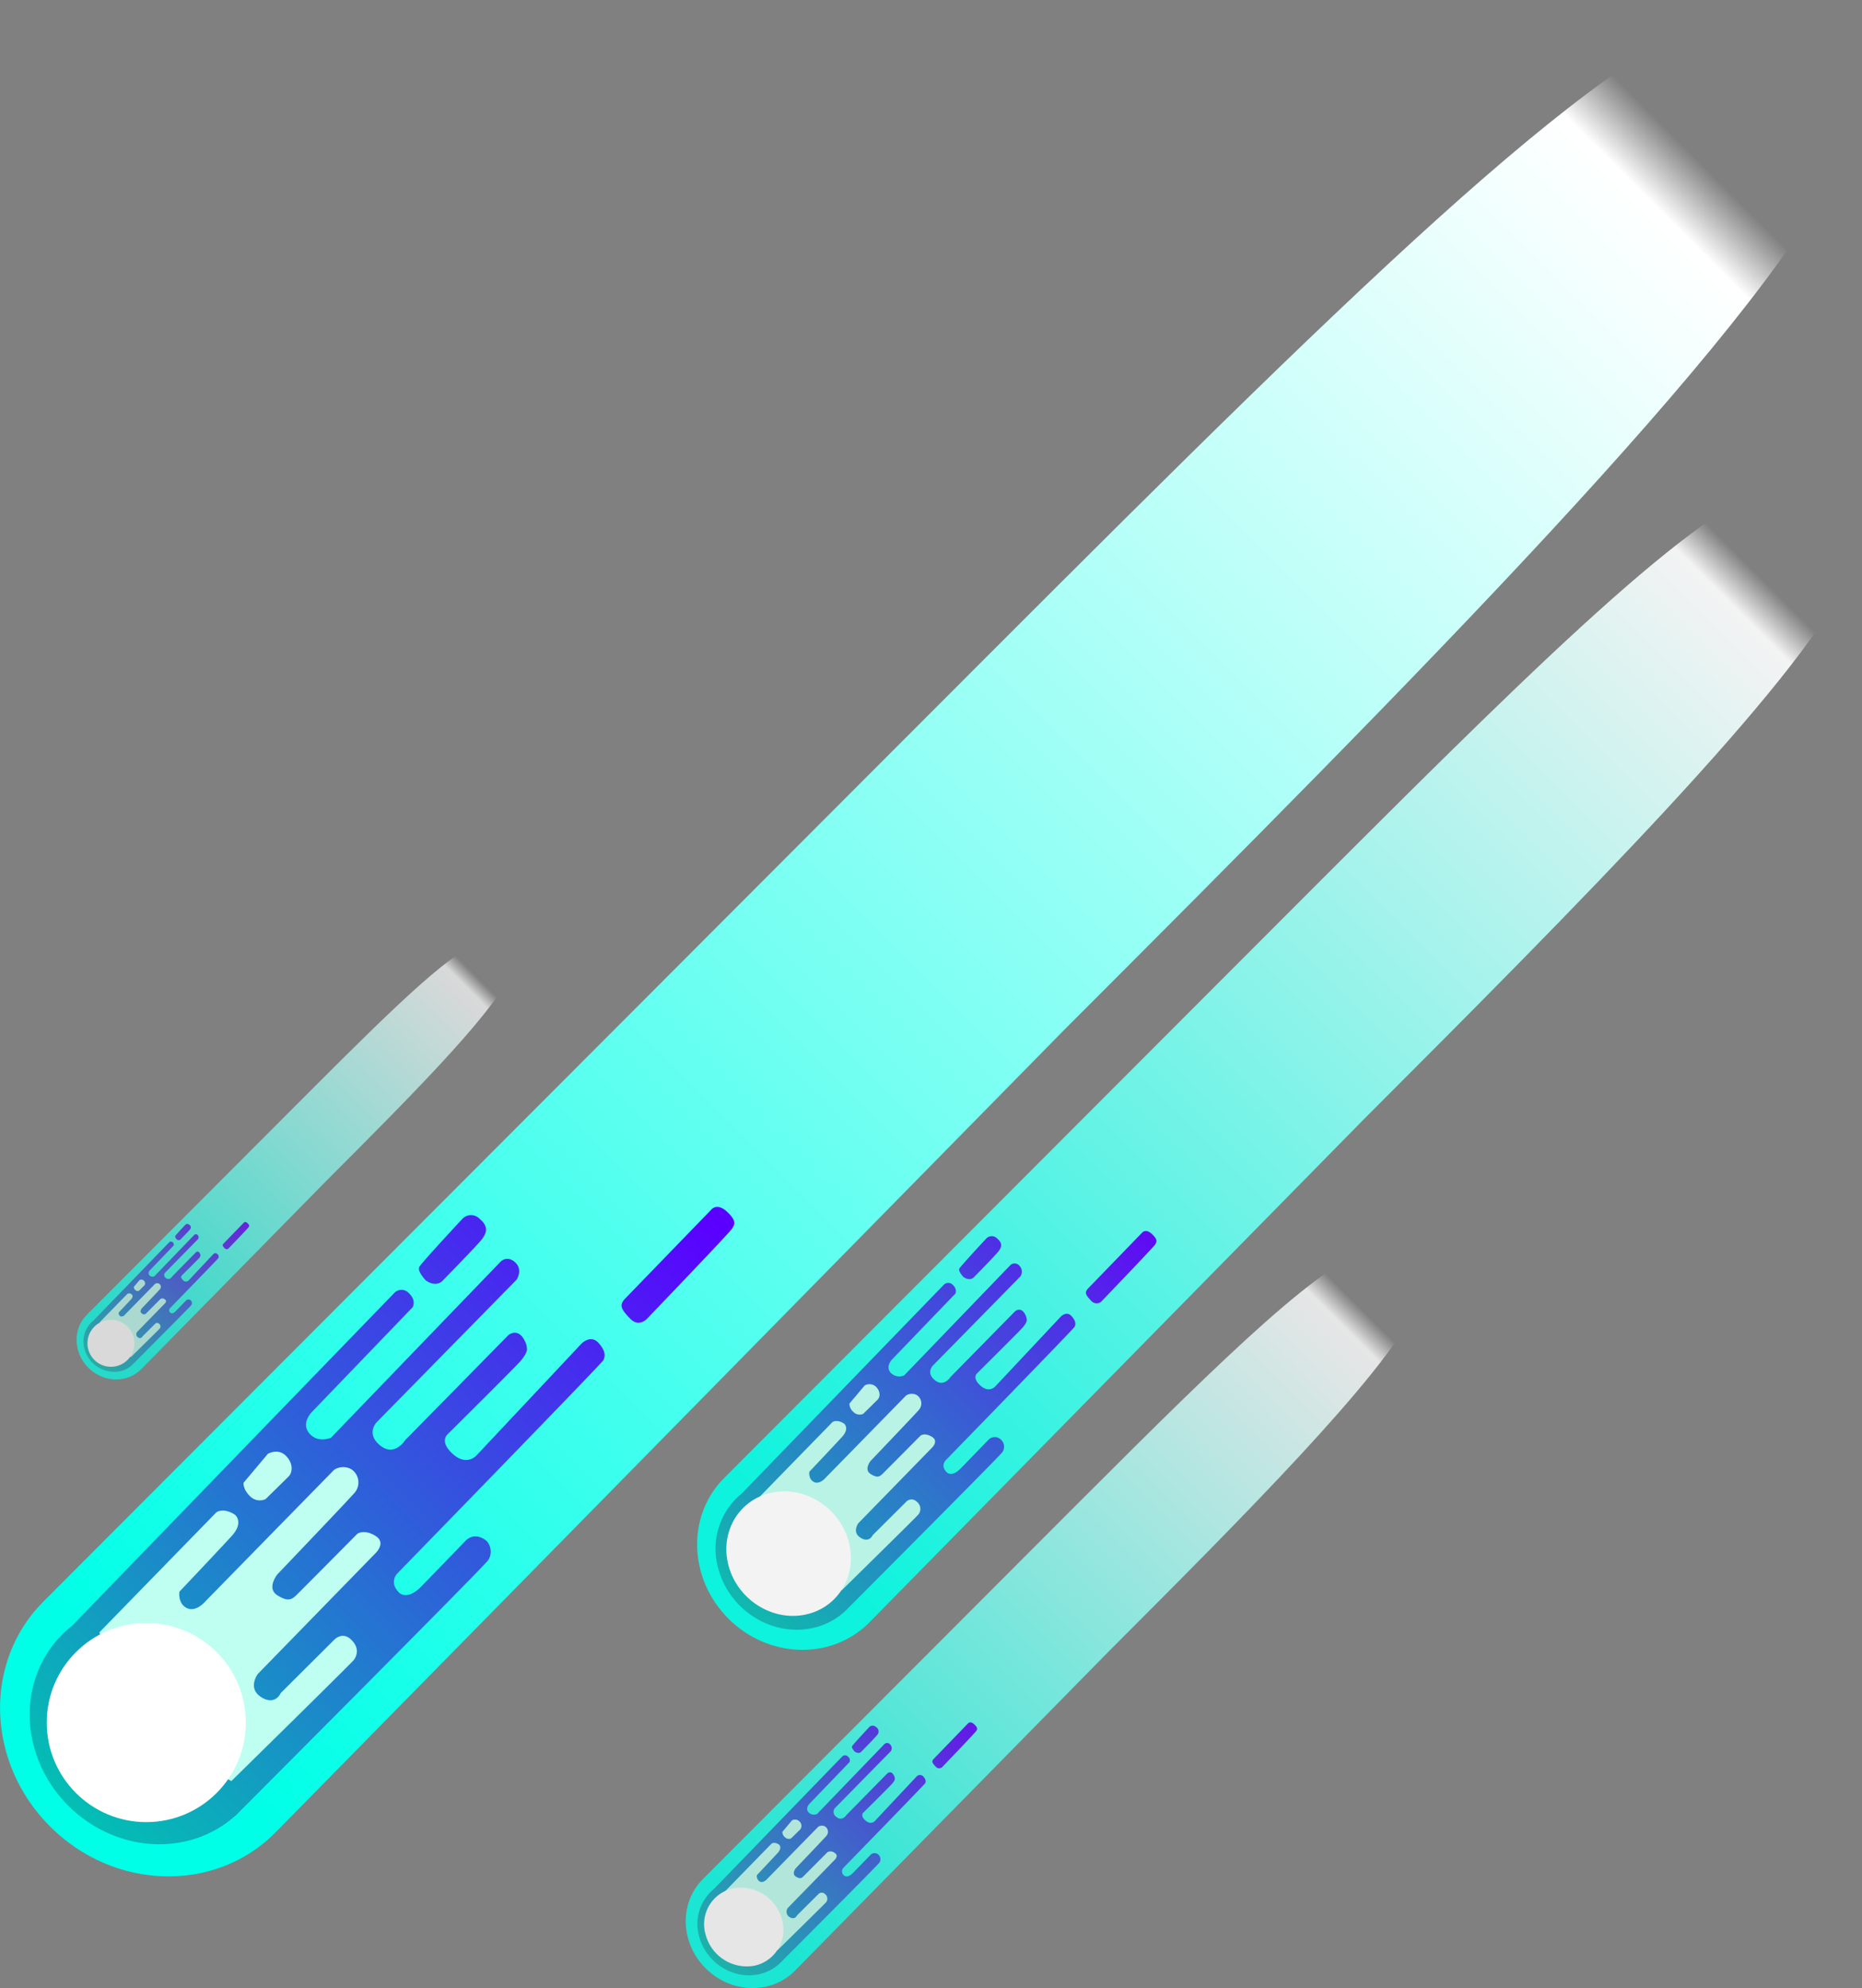 <svg id="meteorsFalling" xmlns="http://www.w3.org/2000/svg" xmlns:xlink="http://www.w3.org/1999/xlink" width="558.85" height="596.66" viewBox="0 0 558.85 596.66">
  <rect x="0" y="0" width="558.85" height="596.66" fill="#808080" stroke="none"/>
  <defs>
    <style>
      .cls-1 {
        opacity: 0.9;
      }

      .cls-10, .cls-13, .cls-14, .cls-2, .cls-3, .cls-4, .cls-5, .cls-7, .cls-8, .cls-9 {
        fill-rule: evenodd;
      }

      .cls-2 {
        fill: url(#linear-gradient);
      }

      .cls-3 {
        fill: url(#linear-gradient-2);
      }

      .cls-4 {
        fill: #befff1;
      }

      .cls-11, .cls-5 {
        fill: #fff;
      }

      .cls-6 {
        opacity: 0.8;
      }

      .cls-7 {
        fill: url(#linear-gradient-3);
      }

      .cls-8 {
        fill: url(#linear-gradient-4);
      }

      .cls-9 {
        fill: url(#linear-gradient-5);
      }

      .cls-10 {
        fill: url(#linear-gradient-6);
      }

      .cls-12 {
        opacity: 0.7;
      }

      .cls-13 {
        fill: url(#linear-gradient-7);
      }

      .cls-14 {
        fill: url(#linear-gradient-8);
      }
    </style>
    <linearGradient id="linear-gradient" x1="1363.03" y1="4707.285" x2="1712.63" y2="4357.685" gradientUnits="userSpaceOnUse">
      <stop offset="0.085" stop-color="#00ffe7"/>
      <stop offset="0.891" stop-color="#fff"/>
      <stop offset="0.915" stop-color="#fff" stop-opacity="0"/>
    </linearGradient>
    <linearGradient id="linear-gradient-2" x1="1374.92" y1="4702.63" x2="1494.58" y2="4582.97" gradientUnits="userSpaceOnUse">
      <stop offset="-0.185" stop-color="#00c5b1"/>
      <stop offset="1.185" stop-color="#5a00ff"/>
    </linearGradient>
    <linearGradient id="linear-gradient-3" x1="1359.63" y1="4809.3" x2="1581.38" y2="4587.55" xlink:href="#linear-gradient"/>
    <linearGradient id="linear-gradient-4" x1="1367.175" y1="4806.31" x2="1443.045" y2="4730.44" xlink:href="#linear-gradient-2"/>
    <linearGradient id="linear-gradient-5" x1="1153.81" y1="4774.505" x2="1712.66" y2="4215.655" xlink:href="#linear-gradient"/>
    <linearGradient id="linear-gradient-6" x1="1172.815" y1="4767" x2="1364.095" y2="4575.72" xlink:href="#linear-gradient-2"/>
    <linearGradient id="linear-gradient-7" x1="1176.78" y1="4626.985" x2="1308.19" y2="4495.575" xlink:href="#linear-gradient"/>
    <linearGradient id="linear-gradient-8" x1="1181.235" y1="4625.25" x2="1226.235" y2="4580.25" xlink:href="#linear-gradient-2"/>
  </defs>
  <g id="meteorsFalling-2" data-name="meteorsFalling" class="cls-1">
    <path id="TrailFading1" class="cls-2" d="M1371.15,4657.07l149.33-149.58c79.1-79.14,129.54-130.66,159.97-146.12,27.53-13.98,39.42,3.19,27.71,26.51-16.22,32.31-79.46,95.94-145.35,161.87L1414.65,4700.5c-11.3,11.32-30.2,10.78-42.21-1.21S1359.85,4668.39,1371.15,4657.07Z" transform="translate(-1153.81 -4213.5)"/>
    <path id="Trail2" class="cls-3" d="M1500.45,4587.07c-0.52.82-15.81,16.74-15.81,16.74a2.11,2.11,0,0,1-3.27.13c-1.72-1.77-2.1-2.52-1.02-3.72l16.33-16.86s1.06-1.22,2.9.52S1500.97,4586.24,1500.45,4587.07Zm-62.77,64.65s-1.84,1.75.49,3.82c0.45,0.26,1.77.93,4.03-1.39s8.17-8.43,8.17-8.43a2.643,2.643,0,0,1,3.79-.23,2.882,2.882,0,0,1,.5,3.82c-1,1.42-47.49,48.02-47.49,48.02h-0.05a20.754,20.754,0,0,1-9.65,4.82c-12.11,2.52-24.65-5.42-28.03-17.73a21.456,21.456,0,0,1,7.03-22.73l60.56-62.56a1.873,1.873,0,0,1,2.76-.01c1.48,1.4.73,2.65,0.73,2.65l-18.88,19.63s-2.18,2.09-.55,4.04a3.561,3.561,0,0,0,4.09.84l31.76-32.97a1.85,1.85,0,0,1,2.76-.01,2.569,2.569,0,0,1,.35,3.29l-26.29,26.78s-2.09,2.14.64,4.35,4.7-.97,4.7-0.97l19.4-19.74s1.77-1.5,3.04,1.05a3.453,3.453,0,0,1,.44,1.59s0.13,0.8-1.51,2.56-13.4,13.44-13.4,13.44-1.64,1.36,1.02,3.71,4.46,0.2,4.46.2l19.63-20.91s1.75-1.87,3.28-.12,1.08,2.67.87,3.18S1437.68,4651.72,1437.68,4651.72Zm8.6-55.07s-1.1,1.57-3.28.12c0,0-1.68-1.73-1.25-2.55s8.02-8.95,8.02-8.95a2.239,2.239,0,0,1,3.28-.12c1.87,1.55,1.26,2.77.5,3.82S1446.28,4596.65,1446.28,4596.65Z" transform="translate(-1153.81 -4213.5)"/>
    <path id="Trail1" class="cls-4" d="M1433.38,4648.13l-21.95,22.51s-2,2.68.64,4.35,3.66-.76,3.66-0.76l9.96-9.92a2.179,2.179,0,0,1,3.27-.12,2.688,2.688,0,0,1,.5,3.82c-0.47.63-22.99,22.73-22.99,22.73l-4.53-2.42s-15.81-5.17-20.23-25.52l21.95-22.51s1.25-.96,3.42.41c0.29,0.19,1.68,1.59-.55,4.04s-9.81,10.45-9.81,10.45-0.36,2.22,1.39,3.08,3.51-1.29,3.51-1.29l24.12-24.65a3.08,3.08,0,0,1,3.27-.12,2.973,2.973,0,0,1,.65,4.35c-0.96,1.16-14.54,15.37-14.54,15.37s-2.12,2.6-.02,3.93,2.76,0.79,3.79-.23,11.24-11.31,11.24-11.31,1.28-.95,3.42.41S1433.38,4648.13,1433.38,4648.13Zm-20.48-10.33a2.545,2.545,0,0,1-2.9-.51,3.328,3.328,0,0,1-1.25-2.55l4.58-5.44a2.881,2.881,0,0,1,3.42.41c1.49,1.54,1.11,3.2.49,3.83S1412.9,4637.8,1412.9,4637.8Z" transform="translate(-1153.81 -4213.5)"/>
    <path id="Meteor" class="cls-5" d="M1385.47,4661.46c9.94-2.07,20.25,4.45,23.03,14.56s-3.04,19.98-12.98,22.05-20.25-4.46-23.02-14.57S1375.53,4663.52,1385.47,4661.46Z" transform="translate(-1153.81 -4213.5)"/>
  </g>
  <g id="meteorsFalling_copy_3" data-name="meteorsFalling copy 3" class="cls-6">
    <path id="TrailFading1-2" data-name="TrailFading1" class="cls-7" d="M1364.77,4777.44l94.72-94.89c50.17-50.19,82.17-82.87,101.47-92.67,17.46-8.87,25,2.02,17.58,16.81-10.3,20.49-50.41,60.85-92.2,102.67l-93.98,95.63c-7.17,7.18-19.16,6.83-26.78-.78S1357.6,4784.62,1364.77,4777.44Z" transform="translate(-1153.81 -4213.5)"/>
    <path id="Trail2-2" data-name="Trail2" class="cls-8" d="M1446.78,4733.03c-0.33.53-10.02,10.63-10.02,10.63a1.345,1.345,0,0,1-2.08.07c-1.09-1.12-1.33-1.59-.65-2.35l10.36-10.7s0.68-.77,1.84.33S1447.12,4732.51,1446.78,4733.03Zm-39.81,41.01a1.565,1.565,0,0,0,.31,2.43c0.29,0.16,1.12.58,2.56-.89s5.18-5.34,5.18-5.34a1.667,1.667,0,0,1,2.4-.15,1.821,1.821,0,0,1,.32,2.42c-0.64.91-30.12,30.46-30.12,30.46h-0.03a13.18,13.18,0,0,1-6.13,3.06c-7.67,1.6-15.63-3.44-17.78-11.24a13.64,13.64,0,0,1,4.46-14.43l38.42-39.67a1.187,1.187,0,0,1,1.75-.01,1.371,1.371,0,0,1,.46,1.68l-11.98,12.45s-1.38,1.33-.34,2.57a2.245,2.245,0,0,0,2.59.52l20.15-20.91a1.161,1.161,0,0,1,1.74,0,1.623,1.623,0,0,1,.23,2.08l-16.68,16.99a1.772,1.772,0,0,0,.41,2.76c1.73,1.41,2.98-.62,2.98-0.62l12.3-12.52s1.12-.95,1.93.67a2.172,2.172,0,0,1,.28,1.01s0.08,0.5-.95,1.62-8.51,8.53-8.51,8.53-1.04.86,0.65,2.35,2.83,0.13,2.83.13l12.45-13.27a1.381,1.381,0,0,1,2.08-.07c0.97,1.11.69,1.69,0.56,2.02S1406.97,4774.04,1406.97,4774.04Zm5.45-34.93s-0.69,1-2.08.08c0,0-1.06-1.1-.79-1.62s5.09-5.68,5.09-5.68a1.426,1.426,0,0,1,2.08-.08,1.516,1.516,0,0,1,.31,2.43C1416.55,4734.91,1412.42,4739.11,1412.42,4739.11Z" transform="translate(-1153.81 -4213.5)"/>
    <path id="Trail1-2" data-name="Trail1" class="cls-4" d="M1404.24,4771.76l-13.92,14.28a1.872,1.872,0,0,0,.41,2.77c1.68,1.06,2.31-.49,2.31-0.49l6.32-6.29a1.393,1.393,0,0,1,2.08-.08,1.72,1.72,0,0,1,.32,2.43c-0.3.39-14.59,14.41-14.59,14.41l-2.87-1.53s-10.03-3.28-12.84-16.19l13.93-14.28s0.79-.61,2.17.26c0.19,0.12,1.06,1.01-.35,2.56s-6.23,6.64-6.23,6.64a1.919,1.919,0,0,0,.89,1.95c1.11,0.54,2.22-.82,2.22-0.82l15.3-15.64a1.967,1.967,0,0,1,2.08-.07,1.884,1.884,0,0,1,.41,2.76c-0.61.74-9.22,9.74-9.22,9.74s-1.35,1.65-.02,2.5,1.76,0.5,2.41-.15,7.13-7.17,7.13-7.17a1.937,1.937,0,0,1,2.17.26C1405.71,4770.47,1404.24,4771.76,1404.24,4771.76Zm-12.99-6.54a1.617,1.617,0,0,1-1.84-.33,2.118,2.118,0,0,1-.79-1.62l2.9-3.45a1.83,1.83,0,0,1,2.17.26,1.782,1.782,0,0,1,.32,2.43C1393.62,4762.9,1391.25,4765.22,1391.25,4765.22Z" transform="translate(-1153.81 -4213.5)"/>
    <path id="Meteor-2" data-name="Meteor" class="cls-5" d="M1373.85,4780.22a12.791,12.791,0,0,1,14.61,9.24,10.988,10.988,0,0,1-8.23,13.98,12.791,12.791,0,0,1-14.61-9.24A10.988,10.988,0,0,1,1373.85,4780.22Z" transform="translate(-1153.81 -4213.5)"/>
  </g>
  <g id="meteorsFalling_copy" data-name="meteorsFalling copy">
    <path id="TrailFading1-3" data-name="TrailFading1" class="cls-9" d="M1166.79,4694.2l238.7-239.1c126.42-126.5,207.06-208.85,255.7-233.55,44-22.35,63.01,5.09,44.29,42.37-25.93,51.65-127.02,153.35-232.33,258.73l-236.82,240.97c-18.07,18.09-48.28,17.22-67.48-1.95S1148.73,4712.3,1166.79,4694.2Z" transform="translate(-1153.81 -4213.5)"/>
    <path id="Trail2-3" data-name="Trail2" class="cls-10" d="M1373.47,4582.3c-0.84,1.32-25.27,26.77-25.27,26.77s-2.49,3.01-5.24.19-3.35-4.02-1.62-5.93l26.1-26.95s1.7-1.95,4.63.83S1374.31,4580.98,1373.47,4582.3Zm-100.34,103.35s-2.94,2.8.79,6.11c0.72,0.41,2.82,1.47,6.44-2.24s13.05-13.47,13.05-13.47,2.37-3,6.07-.37c1.34,0.83,2.4,3.84.8,6.11-1.47,2.09-64.09,64.9-74.45,75.29-0.13.13-.26,0.27-0.4,0.4l-1.06,1.06a0.453,0.453,0,0,0-.08.01,33.248,33.248,0,0,1-15.43,7.7c-19.35,4.02-39.4-8.66-44.8-28.34-3.93-14.31.99-28.37,11.41-36.52l96.63-99.8a2.972,2.972,0,0,1,4.4-.02c2.37,2.23,1.17,4.24,1.17,4.24l-30.18,31.38s-3.47,3.33-.87,6.45,6.53,1.34,6.53,1.34l50.78-52.7s1.86-2.21,4.4-.02,0.56,5.26.56,5.26l-42.02,42.81s-3.35,3.41,1.02,6.96,7.51-1.56,7.51-1.56l31.01-31.55s2.83-2.4,4.87,1.67a5.584,5.584,0,0,1,.69,2.55s0.21,1.27-2.4,4.08-21.43,21.49-21.43,21.49-2.62,2.18,1.63,5.94,7.13,0.31,7.13.31l31.38-33.42s2.8-2.99,5.24-.19,1.73,4.26,1.4,5.09S1273.13,4685.65,1273.13,4685.65Zm13.75-88.03s-1.75,2.51-5.24.19c0,0-2.68-2.76-1.99-4.07s12.82-14.32,12.82-14.32a3.566,3.566,0,0,1,5.23-.19c3,2.49,2.02,4.43.8,6.11S1286.88,4597.62,1286.88,4597.62Z" transform="translate(-1153.81 -4213.5)"/>
    <path id="Trail1-3" data-name="Trail1" class="cls-4" d="M1266.26,4679.9l-35.08,35.99s-3.2,4.28,1.03,6.95,5.84-1.21,5.84-1.21l15.92-15.86s2.47-2.86,5.23-.19,1.55,5.1.8,6.11-36.75,36.33-36.75,36.33l-7.24-3.88s-25.28-8.26-32.34-40.78l35.08-35.99s2.01-1.53,5.47.66c0.47,0.3,2.69,2.54-.87,6.45s-15.69,16.71-15.69,16.71-0.57,3.55,2.23,4.92,5.6-2.06,5.6-2.06l38.56-39.4a4.934,4.934,0,0,1,5.23-.19,4.752,4.752,0,0,1,1.03,6.96c-1.54,1.85-23.23,24.55-23.23,24.55s-3.4,4.16-.04,6.29,4.41,1.27,6.07-.37,17.96-18.08,17.96-18.08,2.04-1.51,5.47.66S1266.26,4679.9,1266.26,4679.9Zm-32.73-16.5a4.075,4.075,0,0,1-4.64-.83c-2.23-2.12-1.99-4.06-1.99-4.06l7.31-8.7s3.09-1.8,5.47.66,1.78,5.11.79,6.11S1233.53,4663.4,1233.53,4663.4Z" transform="translate(-1153.81 -4213.5)"/>
    <circle id="Meteor-3" data-name="Meteor" class="cls-11" cx="43.905" cy="516.97" r="29.875"/>
  </g>
  <g id="meteorsFalling_copy_2" data-name="meteorsFalling copy 2" class="cls-12">
    <path id="TrailFading1-4" data-name="TrailFading1" class="cls-13" d="M1179.84,4608.11l56.12-56.22c29.73-29.74,48.69-49.11,60.13-54.92,10.34-5.25,14.81,1.2,10.41,9.97-6.1,12.14-29.87,36.05-54.63,60.83l-55.68,56.66c-4.25,4.26-11.36,4.05-15.87-.45S1175.59,4612.37,1179.84,4608.11Z" transform="translate(-1153.81 -4213.5)"/>
    <path id="Trail2-4" data-name="Trail2" class="cls-14" d="M1228.43,4581.8c-0.19.31-5.94,6.29-5.94,6.29a0.794,0.794,0,0,1-1.23.05c-0.65-.66-0.79-0.95-0.38-1.4l6.14-6.33s0.4-.46,1.08.19S1228.63,4581.49,1228.43,4581.8Zm-23.59,24.3a0.927,0.927,0,0,0,.19,1.44c0.16,0.09.66,0.34,1.51-.53s3.07-3.17,3.07-3.17a1,1,0,0,1,1.43-.08,1.077,1.077,0,0,1,.18,1.43c-0.37.54-17.84,18.05-17.84,18.05h-0.02a7.8,7.8,0,0,1-3.63,1.81,9.222,9.222,0,0,1-10.54-6.66,8.105,8.105,0,0,1,2.64-8.55l22.77-23.51a0.7,0.7,0,0,1,1.03,0,0.814,0.814,0,0,1,.28,1l-7.1,7.38a1.139,1.139,0,0,0-.2,1.51,1.326,1.326,0,0,0,1.53.32l11.94-12.39a0.7,0.7,0,0,1,1.04-.01,0.979,0.979,0,0,1,.13,1.24l-9.88,10.06a1.056,1.056,0,0,0,.24,1.64,1.16,1.16,0,0,0,1.76-.37l7.29-7.42s0.67-.56,1.15.4a1.359,1.359,0,0,1,.16.6,1.45,1.45,0,0,1-.56.96c-0.62.66-5.04,5.05-5.04,5.05s-0.62.51,0.38,1.4a1.112,1.112,0,0,0,1.68.07l7.38-7.86a0.815,0.815,0,0,1,1.23-.04,0.99,0.99,0,0,1,.33,1.19C1219.29,4591.26,1204.84,4606.1,1204.84,4606.1Zm3.23-20.7a0.836,0.836,0,0,1-1.23.05,1.386,1.386,0,0,1-.47-0.96c0.16-.31,3.02-3.37,3.02-3.37a0.834,0.834,0,0,1,1.23-.04,0.891,0.891,0,0,1,.18,1.43C1210.52,4582.91,1208.07,4585.4,1208.07,4585.4Z" transform="translate(-1153.81 -4213.5)"/>
    <path id="Trail1-4" data-name="Trail1" class="cls-4" d="M1203.23,4604.75l-8.25,8.46a1.1,1.1,0,0,0,.24,1.64,0.85,0.85,0,0,0,1.37-.29l3.74-3.73a0.831,0.831,0,0,1,1.24-.04,1.007,1.007,0,0,1,.18,1.43c-0.17.24-8.64,8.55-8.64,8.55l-1.7-.92s-5.94-1.94-7.61-9.59l8.25-8.46a1.139,1.139,0,0,1,1.29.16c0.11,0.07.63,0.59-.21,1.51s-3.69,3.93-3.69,3.93a1.139,1.139,0,0,0,.53,1.16,1.27,1.27,0,0,0,1.32-.49l9.06-9.26a1.168,1.168,0,0,1,1.23-.04,1.111,1.111,0,0,1,.25,1.63c-0.37.44-5.47,5.78-5.47,5.78s-0.8.97-.01,1.47a0.912,0.912,0,0,0,1.43-.08c0.39-.39,4.22-4.25,4.22-4.25a1.147,1.147,0,0,1,1.29.15C1204.1,4603.98,1203.23,4604.75,1203.23,4604.75Zm-7.7-3.88a0.96,0.96,0,0,1-1.09-.2,1.208,1.208,0,0,1-.47-0.95l1.72-2.05a1.071,1.071,0,0,1,1.28.16,1.042,1.042,0,0,1,.19,1.43C1196.93,4599.5,1195.53,4600.87,1195.53,4600.87Z" transform="translate(-1153.81 -4213.5)"/>
    <circle id="Meteor-4" data-name="Meteor" class="cls-11" cx="33.3" cy="403.145" r="7.05"/>
  </g>
</svg>
